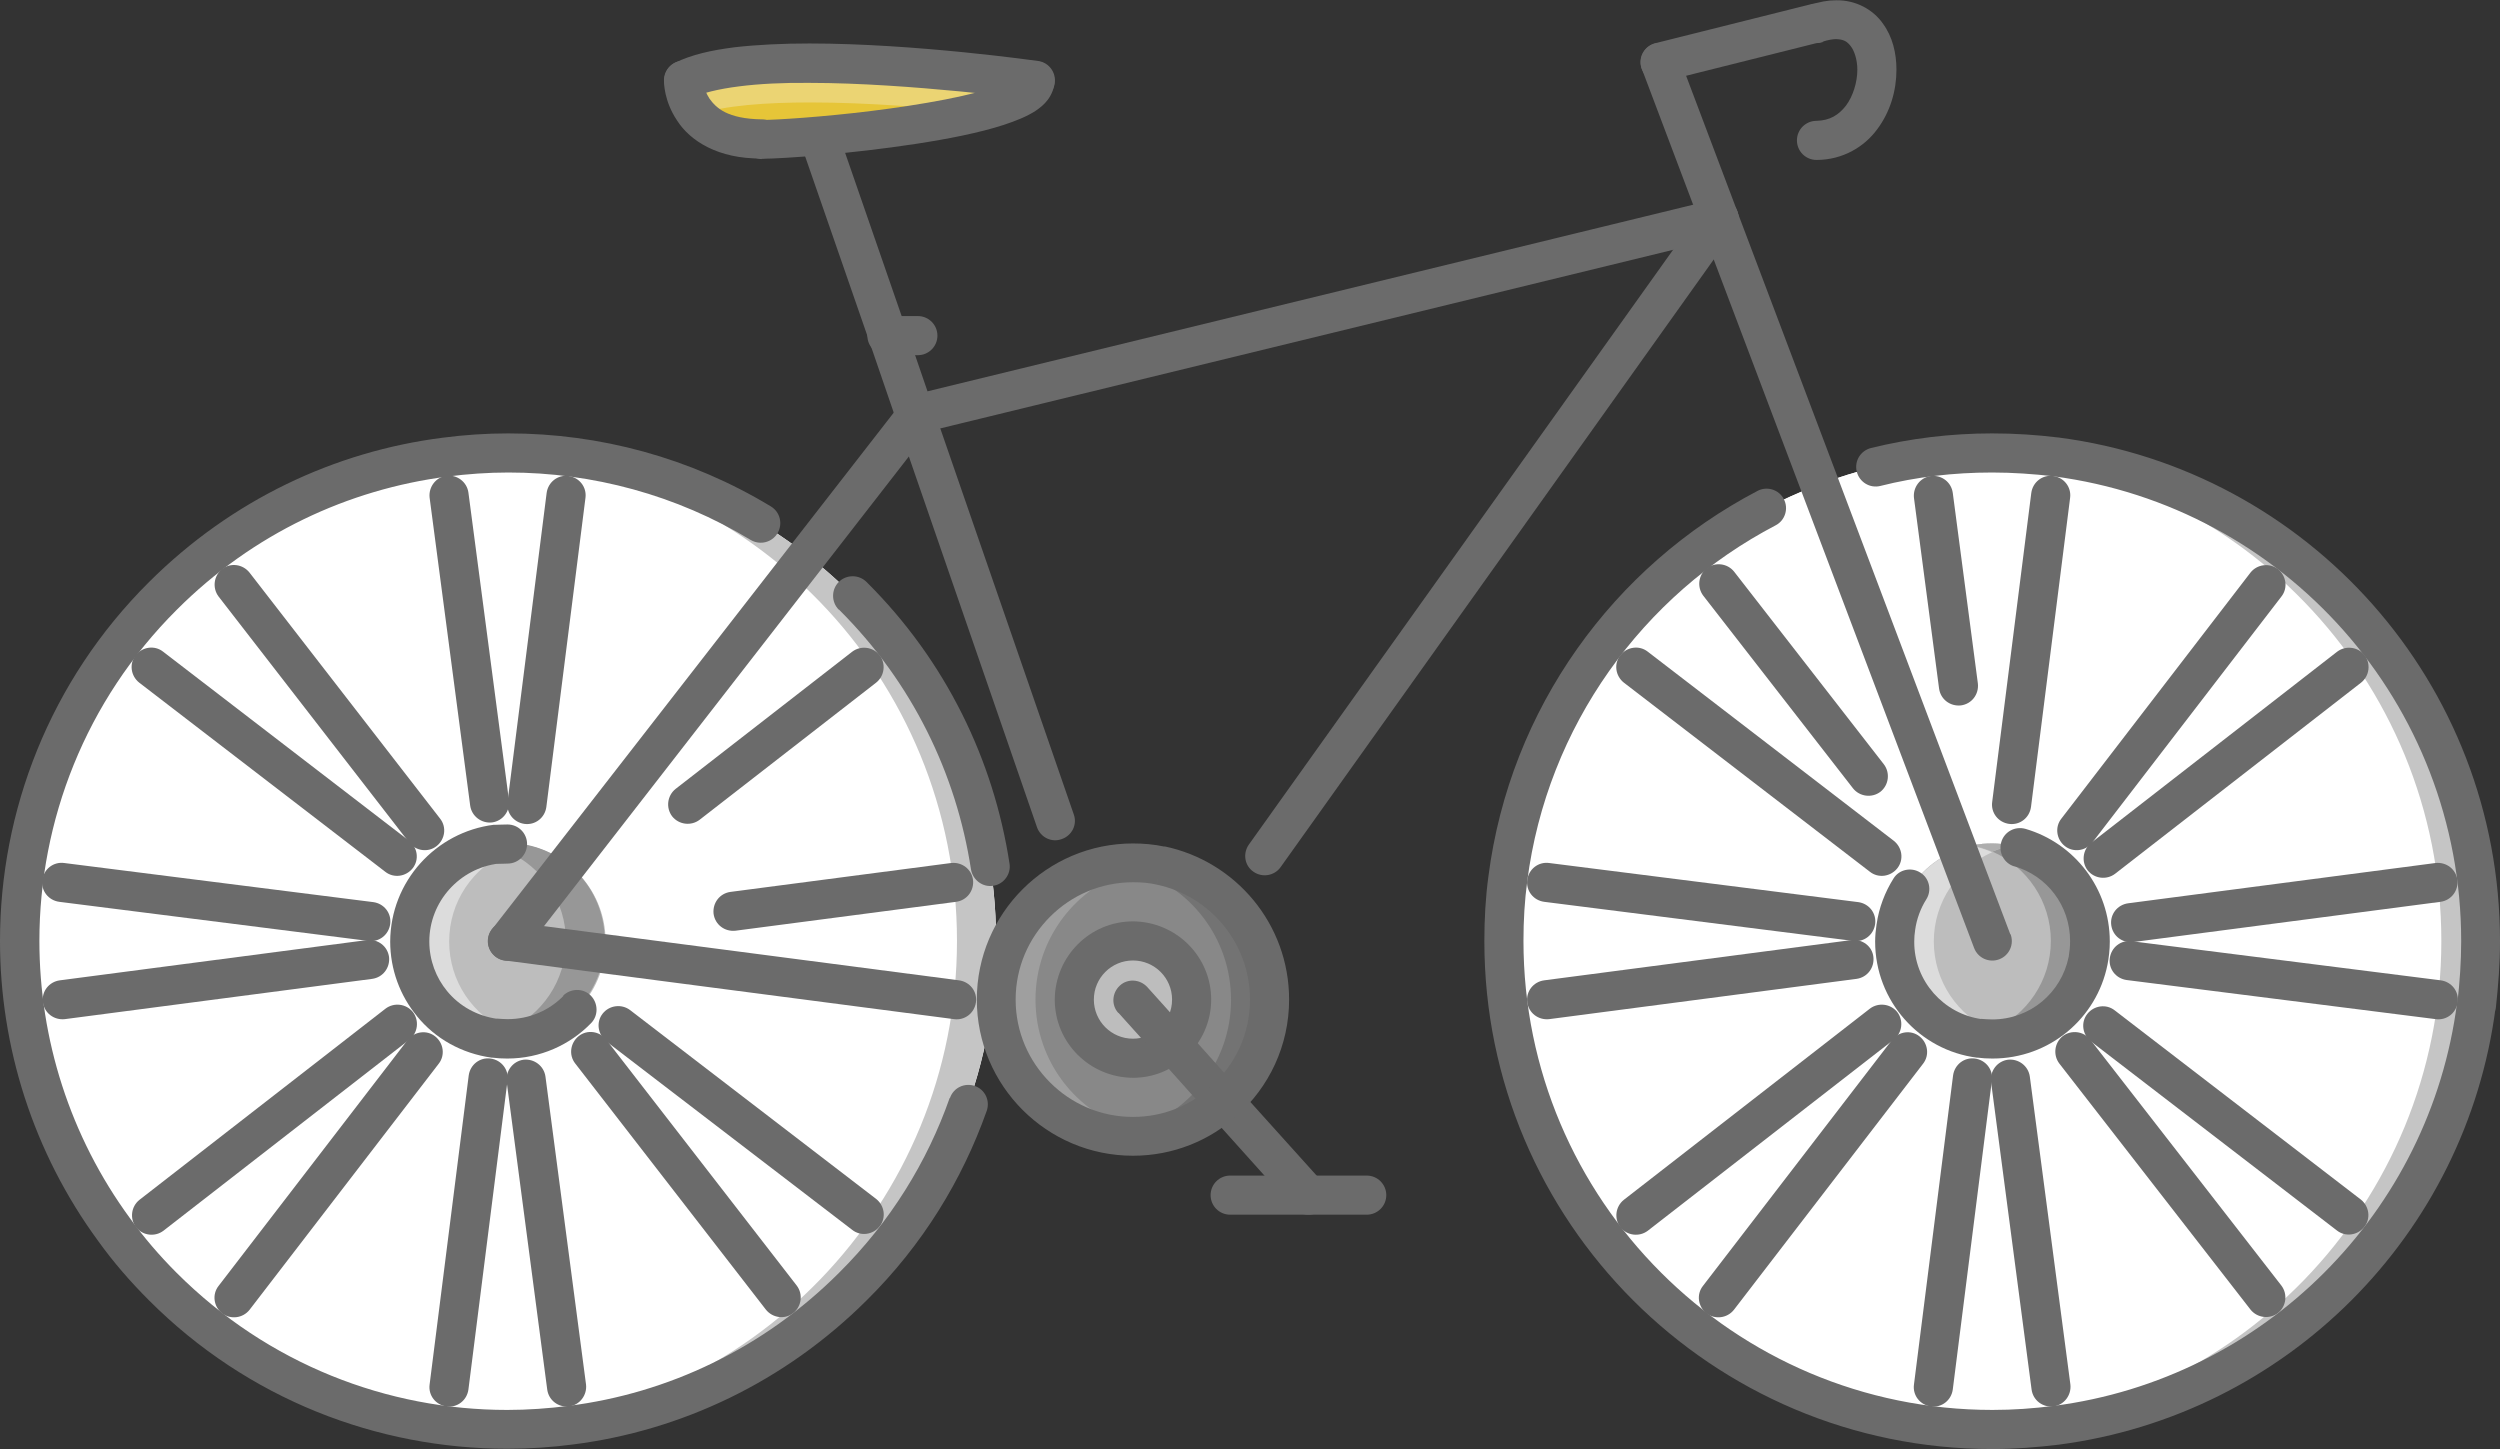 <?xml version="1.0" encoding="UTF-8"?><svg xmlns="http://www.w3.org/2000/svg" viewBox="0 0 85.66 49.65"><rect x="0" y="0" width="85.66" height="49.65" fill="#333333" stroke="none"/><defs><style>.d{fill:#979797;}.e{fill:#fff;}.f{fill:#c5c5c5;}.g{fill:#aeaeae;}.h{fill:#9f9f9f;}.i{fill:#6b6b6b;}.j{fill:#bdbdbd;}.k{fill:gray;}.l{fill:#e6c538;}.m{fill:#737373;}.n{fill:#ebd473;}.o{fill:#dcdcdc;}.p{fill:#888;}</style></defs><g id="a"/><g id="b"><g id="c"><g><path class="e" d="M34.13,32.25c0,9.24-7.49,16.73-16.73,16.73S.67,41.49,.67,32.25,8.16,15.51,17.4,15.51s16.73,7.49,16.73,16.73"/><path class="f" d="M17.4,15.51h0c-.23,0-.45,.02-.67,.03,8.93,.35,16.06,7.68,16.06,16.7s-7.14,16.34-16.06,16.7c.22,0,.44,.03,.67,.03,9.24,0,16.73-7.49,16.73-16.73S26.64,15.51,17.4,15.51"/><path class="e" d="M2.01,32.25c0-9.02,7.14-16.35,16.06-16.7-.22-.01-.44-.03-.67-.03C8.16,15.51,.67,23.01,.67,32.25s7.49,16.73,16.73,16.73c.23,0,.45-.02,.67-.03-8.93-.35-16.06-7.68-16.06-16.7"/><path class="e" d="M85,32.25c0,9.24-7.49,16.73-16.73,16.73s-16.73-7.49-16.73-16.73,7.49-16.73,16.73-16.73,16.73,7.49,16.73,16.73"/><path class="f" d="M68.26,15.51h0c-.23,0-.45,.02-.67,.03,8.93,.35,16.06,7.68,16.06,16.7s-7.14,16.34-16.06,16.7c.22,0,.44,.03,.67,.03,9.24,0,16.73-7.49,16.73-16.73s-7.49-16.73-16.73-16.73"/><path class="e" d="M52.87,32.25c0-9.02,7.14-16.35,16.06-16.7-.22-.01-.44-.03-.67-.03-9.24,0-16.73,7.49-16.73,16.73s7.49,16.73,16.73,16.73c.23,0,.45-.02,.67-.03-8.93-.35-16.06-7.68-16.06-16.7"/><path class="j" d="M71.61,32.25c0,1.85-1.5,3.35-3.35,3.35s-3.35-1.5-3.35-3.35,1.5-3.35,3.35-3.35,3.35,1.5,3.35,3.35"/><path class="j" d="M20.75,32.25c0,1.85-1.5,3.35-3.35,3.35s-3.35-1.5-3.35-3.35,1.5-3.35,3.35-3.35,3.35,1.5,3.35,3.35"/><path class="o" d="M17.4,28.9h-.01c.23,0,.45,.02,.67,.07h0c-.22-.05-.44-.07-.67-.07"/><path class="o" d="M16.72,28.97c-1.52,.31-2.66,1.66-2.66,3.28s1.14,2.96,2.66,3.28c.23-.05,.46-.12,.67-.21-1.18-.52-2-1.69-2-3.06s.82-2.54,2-3.06c-.21-.09-.44-.17-.67-.21m1.34,6.55c-.22,.04-.44,.07-.67,.07h.01c.23,0,.45-.02,.67-.07h0"/><path class="f" d="M17.38,28.9c-.23,0-.45,.02-.67,.07h0c.22-.04,.44-.07,.67-.07h-.01Z"/><path class="d" d="M18.06,28.97c-.23,.05-.46,.12-.67,.21,1.18,.52,2,1.7,2,3.06s-.82,2.54-2,3.06c.21,.09,.44,.17,.67,.21,1.52-.32,2.66-1.66,2.66-3.28s-1.14-2.96-2.66-3.28"/><path class="f" d="M16.72,35.53h0c.22,.05,.44,.07,.67,.07h.01c-.23,0-.45-.02-.67-.07"/><path class="g" d="M17.39,28.9c-.23,0-.45,.02-.67,.07,.23,.05,.46,.12,.67,.21,.21-.09,.44-.17,.67-.21-.22-.04-.44-.07-.67-.07m0,6.41c-.21,.09-.44,.17-.67,.21,.22,.04,.44,.07,.67,.07s.45-.02,.67-.07c-.23-.05-.46-.12-.67-.21"/><path class="e" d="M68.27,28.9h0c.23,0,.45,.02,.67,.07h0c-.22-.04-.44-.07-.67-.07"/><path class="o" d="M68.27,28.9h0c.23,0,.45,.02,.67,.07h0c-.22-.05-.44-.07-.67-.07m-.68,.07c-1.52,.32-2.66,1.66-2.66,3.28s1.14,2.96,2.66,3.28c.23-.05,.46-.12,.67-.21-1.18-.52-2-1.7-2-3.06s.82-2.54,2-3.06c-.21-.09-.44-.17-.67-.21"/><path class="e" d="M68.94,35.53c-.22,.04-.44,.07-.67,.07h0c.23,0,.45-.02,.67-.07h0"/><path class="o" d="M68.93,35.53c-.22,.04-.44,.07-.67,.07h0c.23,0,.45-.02,.67-.07h0"/><path class="f" d="M68.25,28.9c-.23,0-.45,.02-.67,.07h0c.22-.04,.44-.07,.67-.07h0Z"/><path class="d" d="M68.26,28.9c-.23,0-.45,.02-.67,.07h0c.22-.04,.44-.07,.67-.07h0Zm.68,.07c-.23,.05-.46,.12-.67,.21,1.18,.52,2,1.7,2,3.06s-.82,2.54-2,3.06c.21,.09,.44,.17,.67,.21,1.52-.32,2.66-1.66,2.66-3.28s-1.14-2.96-2.66-3.28"/><path class="f" d="M67.58,35.53h0c.22,.04,.44,.07,.67,.07h0c-.23,0-.45-.02-.67-.07"/><path class="d" d="M67.59,35.53h0c.22,.05,.44,.07,.67,.07h0c-.23,0-.45-.02-.67-.07"/><path class="g" d="M68.26,28.9c-.23,0-.45,.02-.67,.07,.23,.05,.46,.12,.67,.21,.21-.09,.44-.17,.67-.21-.22-.04-.44-.07-.67-.07m0,6.41c-.21,.09-.44,.17-.67,.21,.22,.04,.44,.07,.67,.07s.46-.02,.67-.07c-.23-.05-.46-.12-.67-.21"/><path class="l" d="M35.46,2.76c0,1.34-8.03,2.01-9.37,2.01-2.68,0-2.68-2.01-2.68-2.01,2.68-1.34,12.05,0,12.05,0"/><path class="e" d="M27.73,2.16h0m0,0c-1.78,0-3.41,.15-4.3,.6,.89-.45,2.52-.59,4.3-.6m7.74,.6h0m0,.01h0"/><path class="n" d="M27.73,2.16h0c-1.78,0-3.41,.15-4.3,.6,0,0,.02,.61,.47,1.16,.94-.31,2.35-.41,3.87-.41,1.98,0,4.14,.18,5.67,.34,1.14-.28,1.98-.63,2.04-1.04h0v-.03h0v-.02h-.02c-.3-.05-4.25-.59-7.67-.6h-.04"/><path class="j" d="M36.81,34.25c0-1.11,.9-2.01,2.01-2.01s2.01,.9,2.01,2.01c0,.59-.26,1.12-.67,1.49-.35,.32-.82,.52-1.34,.52-1.11,0-2.01-.9-2.01-2.01"/><path class="p" d="M38.82,32.25c-1.11,0-2.01,.9-2.01,2.01s.9,2.01,2.01,2.01c.52,0,.99-.2,1.34-.52,.41-.36,.67-.9,.67-1.49,0-1.11-.9-2.01-2.01-2.01m0,6.69c-2.58,0-4.68-2.1-4.68-4.68s2.1-4.68,4.68-4.68c.32,0,.64,.03,.95,.09,2.13,.44,3.73,2.33,3.73,4.59,0,1.38-.6,2.62-1.57,3.48-.82,.75-1.91,1.21-3.12,1.21"/><path class="h" d="M38.82,29.57c-2.58,0-4.68,2.1-4.68,4.68s2.06,4.64,4.6,4.68c-.19,0-.39-.04-.58-.06,.23-.03,.45-.08,.67-.15-1.94-.57-3.35-2.35-3.35-4.47s1.42-3.9,3.35-4.47c-.22-.06-.45-.12-.69-.15,.23-.03,.45-.06,.69-.06h0Z"/><path class="f" d="M38.83,29.57h0s.07,0,.11,0c-.04,0-.07,0-.11,0m.11,0h0m1.03,.14c2.03,.52,3.53,2.35,3.53,4.54,0,1.38-.6,2.62-1.57,3.48-.82,.75-1.91,1.21-3.12,1.21-.03,0-.06,0-.09,0,.03,0,.06,0,.1,0,2.58,0,4.68-2.1,4.68-4.69,0-2.19-1.51-4.03-3.55-4.54"/><path class="m" d="M38.83,29.57h0c.23,0,.45,.04,.67,.07-.23,.03-.45,.08-.67,.15,1.94,.57,3.35,2.35,3.35,4.47s-1.42,3.89-3.35,4.47c.22,.06,.45,.12,.68,.15-.23,.03-.46,.06-.69,.06h0c1.21,0,2.3-.45,3.12-1.21,.96-.86,1.56-2.1,1.56-3.48,0-2.19-1.5-4.03-3.53-4.54-.33-.08-.67-.13-1.02-.14h-.02s-.07,0-.11,0"/><path class="k" d="M38.83,29.57c-.24,0-.46,.03-.69,.06,.23,.03,.46,.08,.69,.15,.22-.06,.44-.11,.67-.15-.22-.03-.44-.06-.67-.07m0,9.16c-.22,.06-.44,.12-.67,.15,.19,.03,.38,.06,.58,.06h.09c.24,0,.46-.03,.69-.06-.23-.03-.46-.08-.68-.15"/><path class="i" d="M19.31,34.12c-.48,.49-1.15,.8-1.92,.8-.11,0-.24-.01-.38-.02l-.06,.67,.09-.66c-.7-.1-1.3-.44-1.72-.95h0c-.38-.46-.61-1.06-.61-1.7,0-1.37,1.04-2.51,2.37-2.67l-.08-.66v.67c.18,0,.3-.01,.39-.01,.37,0,.67-.3,.67-.67s-.3-.67-.67-.67c-.18,0-.3,.01-.39,.01h-.08c-1.99,.25-3.54,1.94-3.55,4,0,.96,.34,1.86,.92,2.56l.51-.43-.52,.42c.63,.78,1.55,1.29,2.57,1.43h.03c.15,.02,.31,.03,.5,.03,1.13,0,2.15-.47,2.87-1.21,.26-.26,.25-.69-.01-.95-.26-.26-.69-.25-.95,.01"/><path class="i" d="M64.43,16.65c1.23-.31,2.51-.46,3.83-.46,.7,0,1.41,.05,2.11,.13l.08-.66-.09,.66c7.89,1.03,13.97,7.76,13.97,15.93,0,.7-.05,1.41-.13,2.11l.66,.08v-.67h-.01c-.34,0-.62,.25-.66,.58-.92,7.19-6.62,12.89-13.81,13.82-.7,.09-1.39,.14-2.11,.14-4.44,0-8.45-1.8-11.36-4.71-2.91-2.91-4.71-6.92-4.71-11.36,0-.7,.04-1.39,.13-2.05h0c.68-5.31,3.96-9.81,8.51-12.19,.33-.17,.45-.58,.28-.9-.17-.33-.58-.45-.9-.28-4.93,2.58-8.48,7.45-9.22,13.2h0c-.1,.73-.14,1.48-.14,2.23,0,9.61,7.79,17.4,17.4,17.4,.78,0,1.53-.06,2.28-.15,7.8-1.02,13.96-7.18,14.97-14.98l-.66-.09v.67h.01c.34,0,.63-.25,.66-.59,.08-.73,.14-1.49,.14-2.26,0-8.85-6.58-16.15-15.13-17.26h-.01c-.73-.09-1.49-.14-2.26-.14-1.42,0-2.81,.17-4.15,.5-.36,.09-.58,.45-.49,.81,.09,.36,.45,.58,.81,.49Z"/><path class="i" d="M69.01,29.68c1.12,.32,1.92,1.34,1.92,2.57,0,.18-.02,.36-.05,.55l.66,.12-.66-.13c-.25,1.22-1.31,2.14-2.62,2.14-.11,0-.24-.01-.38-.02l-.06,.67,.09-.66c-1.3-.17-2.33-1.3-2.32-2.66,0-.12,.01-.27,.03-.39h0c.05-.38,.19-.75,.38-1.05,.2-.31,.11-.73-.2-.92-.31-.2-.73-.11-.92,.2-.29,.46-.5,1-.58,1.57l.66,.1-.66-.11c-.03,.2-.05,.41-.05,.6,0,2.04,1.52,3.73,3.49,3.98h.03c.15,.02,.31,.03,.5,.03,1.96,0,3.57-1.38,3.94-3.21h0c.05-.26,.08-.52,.08-.8,0-1.82-1.21-3.37-2.89-3.86-.36-.1-.73,.1-.83,.46-.1,.35,.1,.73,.46,.83Z"/><path class="i" d="M30.94,13.74l-.08,.09-.02,.03-13.98,17.98c-.23,.29-.17,.71,.12,.94,.29,.23,.71,.17,.94-.12L31.88,14.69l.07-.08c.24-.28,.21-.7-.07-.94-.28-.24-.7-.21-.94,.07Z"/><path class="i" d="M68.88,32.01L59.53,7.26l-.63,.24h.67l-.04-.25-2.02-5.35c-.13-.35-.52-.52-.86-.39-.35,.13-.52,.52-.39,.86l2.02,5.35,.63-.24h-.67l.04,.25,9.36,24.75c.13,.35,.52,.52,.86,.39,.35-.13,.52-.52,.39-.86Z"/><path class="i" d="M58.45,7h-.01l-.08,.11-15.57,21.83c-.21,.3-.15,.72,.16,.93,.3,.21,.72,.14,.93-.16L59.44,7.88l-.55-.39,.47,.48h.01c.27-.27,.27-.69,.02-.96-.26-.27-.68-.27-.95-.02Z"/><path class="i" d="M36.79,27.9l-4.79-13.85-.95-2.77-2.32-6.7c-.12-.35-.5-.53-.85-.41-.35,.12-.53,.5-.41,.85l2.32,6.69,.95,2.77,4.79,13.86c.12,.35,.5,.54,.85,.41,.35-.12,.54-.5,.41-.85Z"/><path class="i" d="M31.6,14.83l27.45-6.69-.16-.65v.67h.01c.37,0,.67-.3,.67-.67s-.3-.67-.67-.67h-.01l-.16,.02-27.45,6.69c-.36,.09-.58,.45-.49,.81,.09,.36,.45,.58,.81,.49Z"/><path class="i" d="M57.04,2.78l5.35-1.34c.36-.09,.58-.45,.49-.81-.09-.36-.45-.58-.81-.49l-5.35,1.34c-.36,.09-.58,.45-.49,.81,.09,.36,.45,.58,.81,.49"/><path class="i" d="M23.71,3.36c.33-.17,.9-.31,1.61-.4,.7-.09,1.53-.13,2.41-.12,1.75,0,3.67,.15,5.14,.29,.74,.07,1.36,.15,1.81,.2,.44,.05,.69,.09,.7,.09,.37,.05,.71-.2,.76-.57,.05-.37-.2-.71-.57-.76-.02,0-4.19-.6-7.83-.6-.91,0-1.79,.04-2.57,.13-.79,.1-1.47,.25-2.04,.53-.33,.17-.46,.57-.3,.9,.16,.33,.57,.46,.9,.3Z"/><path class="i" d="M18.72,27.65l1.34-10.59c.05-.37-.21-.7-.58-.75-.37-.05-.7,.21-.75,.58l-1.34,10.59c-.05,.37,.21,.7,.58,.75,.37,.05,.7-.21,.75-.58"/><path class="i" d="M17.44,27.43l-1.39-10.55c-.05-.37-.39-.62-.75-.58-.37,.05-.62,.39-.58,.75l1.39,10.55c.05,.37,.39,.62,.75,.58,.37-.05,.62-.39,.58-.75"/><path class="i" d="M15.08,28.05l-6.53-8.43c-.23-.29-.65-.35-.94-.12-.29,.23-.34,.65-.12,.94l6.53,8.43c.23,.29,.65,.35,.94,.12,.29-.23,.35-.65,.12-.94"/><path class="i" d="M14.02,28.81l-8.43-6.48c-.29-.23-.71-.17-.94,.12-.23,.29-.17,.71,.12,.94l8.43,6.48c.29,.23,.71,.17,.94-.12,.23-.29,.17-.71-.12-.94"/><path class="i" d="M12.79,30.91l-10.59-1.34c-.37-.05-.7,.21-.75,.58-.05,.37,.21,.7,.58,.75l10.59,1.34c.37,.05,.7-.21,.75-.58,.05-.37-.21-.7-.58-.75"/><path class="i" d="M12.58,32.21l-10.53,1.38c-.37,.05-.63,.38-.58,.75,.05,.37,.38,.62,.75,.58l10.53-1.38c.37-.05,.62-.38,.58-.75-.05-.37-.38-.62-.75-.58"/><path class="i" d="M13.21,34.56l-8.43,6.55c-.29,.23-.34,.65-.12,.94,.23,.29,.65,.34,.94,.12l8.43-6.55c.29-.23,.34-.65,.12-.94-.23-.29-.65-.34-.94-.12"/><path class="i" d="M13.97,35.63l-6.48,8.43c-.23,.29-.17,.71,.12,.94,.29,.22,.71,.17,.94-.12l6.48-8.43c.23-.29,.17-.71-.12-.94-.29-.23-.71-.17-.94,.12"/><path class="i" d="M16.06,36.85l-1.34,10.59c-.05,.37,.21,.7,.58,.75,.37,.05,.7-.21,.75-.58l1.34-10.59c.05-.37-.21-.7-.58-.75-.37-.05-.7,.21-.75,.58"/><path class="i" d="M17.36,37.06l1.39,10.55c.05,.37,.38,.62,.75,.58,.37-.05,.62-.39,.58-.75l-1.39-10.55c-.05-.37-.39-.62-.75-.58-.37,.05-.62,.39-.58,.75"/><path class="i" d="M23.97,28.09l6.05-4.7c.29-.23,.34-.65,.12-.94-.23-.29-.65-.34-.94-.12l-6.05,4.7c-.29,.23-.34,.65-.12,.94,.23,.29,.65,.34,.94,.12"/><path class="i" d="M25.2,31.89l7.56-.99c.37-.05,.62-.38,.58-.75-.05-.37-.38-.62-.75-.58l-7.56,.99c-.37,.05-.62,.38-.58,.75,.05,.37,.38,.62,.75,.58"/><path class="i" d="M19.71,36.44l6.53,8.43c.23,.29,.65,.35,.94,.12,.29-.23,.34-.65,.12-.94l-6.53-8.43c-.23-.29-.65-.35-.94-.12-.29,.23-.35,.65-.12,.94"/><path class="i" d="M20.77,35.68l8.43,6.46c.29,.23,.71,.17,.94-.12,.23-.29,.17-.71-.12-.94l-8.43-6.47c-.29-.22-.71-.17-.94,.12-.23,.29-.17,.71,.12,.94"/><path class="i" d="M17.3,32.91l15.39,2.01c.37,.05,.7-.21,.75-.58,.05-.37-.21-.7-.58-.75l-15.39-2.01c-.37-.05-.7,.21-.75,.58-.05,.37,.21,.7,.58,.75"/><path class="i" d="M32.54,37.62c-.77,2.19-2.03,4.24-3.79,5.99h0c-2.6,2.6-5.87,4.13-9.26,4.56-.7,.09-1.41,.14-2.11,.14-4.1,0-8.19-1.56-11.33-4.7-.59-.59-1.12-1.21-1.59-1.86h0c-2.07-2.82-3.11-6.16-3.11-9.51,0-4.11,1.57-8.22,4.71-11.35,2.61-2.61,5.87-4.12,9.26-4.56,.7-.09,1.4-.14,2.1-.14,2.88,0,5.76,.77,8.3,2.31,.32,.19,.73,.09,.92-.23,.19-.32,.09-.73-.23-.92-2.76-1.67-5.87-2.5-8.99-2.5-.76,0-1.52,.05-2.27,.15-3.67,.47-7.21,2.12-10.04,4.94C1.7,23.33,0,27.79,0,32.24,0,35.86,1.13,39.48,3.37,42.53h0c.51,.71,1.09,1.38,1.73,2.02,3.39,3.4,7.84,5.09,12.28,5.09,.76,0,1.53-.05,2.28-.15,3.67-.47,7.22-2.13,10.04-4.94h0c1.91-1.89,3.27-4.12,4.11-6.49,.12-.35-.06-.73-.41-.85-.35-.12-.73,.06-.85,.41Z"/><path class="i" d="M69.59,27.65l1.34-10.59c.05-.37-.21-.7-.58-.75-.37-.05-.7,.21-.75,.58l-1.34,10.59c-.05,.37,.21,.7,.58,.75,.37,.05,.7-.21,.75-.58"/><path class="i" d="M67.77,23.42l-.86-6.53c-.05-.37-.38-.62-.75-.58-.37,.05-.62,.39-.58,.75l.86,6.53c.05,.37,.38,.62,.75,.58,.37-.05,.62-.38,.58-.75"/><path class="i" d="M66.92,36.85l-1.34,10.59c-.05,.37,.21,.7,.58,.75,.37,.05,.7-.21,.75-.58l1.34-10.59c.05-.37-.21-.7-.58-.75-.37-.05-.7,.21-.75,.58"/><path class="i" d="M68.22,37.06l1.39,10.55c.05,.37,.38,.62,.75,.58,.37-.05,.62-.39,.58-.75l-1.39-10.55c-.05-.37-.39-.62-.75-.58-.37,.05-.62,.39-.58,.75"/><path class="i" d="M64.55,26.19l-5.13-6.6c-.23-.29-.65-.34-.94-.12-.29,.23-.34,.65-.12,.94l5.13,6.6c.23,.29,.65,.34,.94,.12,.29-.23,.34-.65,.12-.94"/><path class="i" d="M64.89,28.81l-8.43-6.48c-.29-.23-.71-.17-.94,.12-.23,.29-.17,.71,.12,.94l8.43,6.48c.29,.23,.71,.17,.94-.12,.23-.29,.17-.71-.12-.94"/><path class="i" d="M70.56,36.44l6.55,8.43c.23,.29,.65,.34,.94,.12,.29-.23,.34-.65,.12-.94l-6.55-8.43c-.23-.29-.65-.34-.94-.12-.29,.23-.34,.65-.12,.94"/><path class="i" d="M71.64,35.68l8.43,6.48c.29,.23,.71,.17,.94-.12,.23-.29,.17-.71-.12-.94l-8.43-6.48c-.29-.23-.71-.17-.94,.12-.23,.29-.17,.71,.12,.94"/><path class="i" d="M63.67,30.91l-10.59-1.34c-.37-.05-.7,.21-.75,.58-.05,.37,.21,.7,.58,.75l10.59,1.34c.37,.05,.7-.21,.75-.58,.05-.37-.21-.7-.58-.75"/><path class="i" d="M63.44,32.21l-10.53,1.38c-.37,.05-.63,.38-.58,.75,.05,.37,.38,.62,.75,.58l10.53-1.38c.37-.05,.62-.38,.58-.75s-.38-.62-.75-.58"/><path class="i" d="M72.87,33.58l10.59,1.34c.37,.05,.7-.21,.75-.58,.05-.37-.21-.7-.58-.75l-10.59-1.34c-.37-.05-.7,.21-.75,.58-.05,.37,.21,.7,.58,.75"/><path class="i" d="M73.08,32.28l10.54-1.38c.37-.05,.62-.38,.58-.75-.05-.37-.38-.62-.75-.58l-10.53,1.38c-.37,.05-.63,.38-.58,.75,.05,.37,.38,.62,.75,.58"/><path class="i" d="M64.07,34.56l-8.43,6.55c-.29,.23-.34,.65-.12,.94,.23,.29,.65,.34,.94,.12l8.43-6.55c.29-.23,.34-.65,.12-.94-.23-.29-.65-.34-.94-.12"/><path class="i" d="M64.83,35.63l-6.48,8.43c-.23,.29-.17,.71,.12,.94,.29,.22,.71,.17,.94-.12l6.48-8.43c.23-.29,.17-.71-.12-.94s-.71-.17-.94,.12"/><path class="i" d="M72.47,29.94l8.43-6.55c.29-.23,.34-.65,.12-.94-.23-.29-.65-.34-.94-.12l-8.43,6.55c-.29,.23-.34,.65-.12,.94,.23,.29,.65,.34,.94,.12"/><path class="i" d="M71.69,28.87l6.48-8.43c.23-.29,.17-.71-.12-.94-.29-.22-.71-.17-.94,.12l-6.48,8.43c-.23,.29-.17,.71,.12,.94,.29,.23,.71,.17,.94-.12"/><path class="i" d="M28.75,20.89c2.52,2.51,4.02,5.64,4.52,8.9,.06,.36,.4,.62,.76,.56,.36-.05,.62-.4,.56-.76-.54-3.53-2.17-6.94-4.9-9.65-.26-.26-.69-.26-.95,0-.26,.26-.26,.69,0,.95Z"/><path class="i" d="M22.75,2.76c0,.07,0,.7,.45,1.37,.44,.69,1.4,1.32,2.9,1.3,.37,0,.67-.3,.67-.67s-.3-.67-.67-.67c-1.18-.02-1.56-.39-1.79-.71-.11-.17-.17-.34-.2-.46l-.02-.15v-.03h0c0-.36-.3-.66-.67-.66s-.67,.3-.67,.67Z"/><path class="i" d="M26.09,5.44c.74,0,3.07-.17,5.29-.51,1.11-.17,2.18-.38,3.01-.65,.42-.14,.78-.28,1.09-.48,.15-.1,.3-.22,.42-.38,.12-.16,.23-.39,.23-.65,0-.37-.3-.67-.67-.67s-.67,.3-.67,.67h.26l-.21-.16-.04,.16h.26l-.21-.16h-.01c-.05,.06-.23,.18-.5,.28-.94,.38-2.78,.7-4.47,.91-1.69,.21-3.29,.31-3.76,.31-.37,0-.67,.3-.67,.67s.3,.67,.67,.67"/><path class="i" d="M30.39,12.17h1.06c.37,0,.67-.3,.67-.67s-.3-.67-.67-.67h-1.06c-.37,0-.67,.3-.67,.67s.3,.67,.67,.67"/><path class="i" d="M40.83,34.25h-.67c0,.4-.17,.74-.44,.98h-.01c-.23,.22-.54,.36-.89,.36-.74,0-1.34-.6-1.34-1.34s.6-1.34,1.34-1.34,1.34,.6,1.34,1.34h1.34c0-1.48-1.2-2.67-2.68-2.68-1.48,0-2.67,1.2-2.68,2.68,0,1.48,1.2,2.67,2.68,2.68,.7,0,1.33-.27,1.79-.7l-.45-.49,.44,.5c.56-.49,.9-1.21,.9-1.99h-.67Z"/><path class="i" d="M38.32,34.7l1.34,1.49h0l1.78,1.99,2.89,3.22c.25,.27,.67,.3,.94,.05,.27-.25,.3-.67,.05-.94l-2.89-3.21-1.78-1.99h0l-1.34-1.49c-.25-.27-.67-.3-.94-.05-.27,.25-.3,.67-.05,.94"/><path class="i" d="M42.15,41.62h4.68c.37,0,.67-.3,.67-.67s-.3-.67-.67-.67h-4.68c-.37,0-.67,.3-.67,.67s.3,.67,.67,.67"/><path class="i" d="M62.44,1.43c.19-.06,.35-.09,.47-.09,.27,.01,.38,.08,.51,.25,.12,.16,.22,.46,.22,.8,0,.43-.15,.91-.39,1.23-.25,.32-.55,.51-1.01,.52-.37,0-.67,.3-.67,.67s.3,.67,.67,.67c.9,0,1.64-.45,2.08-1.05,.45-.6,.66-1.33,.66-2.04,0-.56-.13-1.13-.47-1.59-.33-.47-.92-.8-1.59-.79-.29,0-.58,.05-.89,.16-.35,.12-.54,.5-.42,.85,.12,.35,.5,.54,.85,.42Z"/><path class="i" d="M39.77,29.66l-.14,.65c1.82,.38,3.2,2,3.2,3.94,0,1.18-.51,2.24-1.34,2.98h0c-.7,.65-1.63,1.04-2.67,1.04-1.11,0-2.11-.45-2.84-1.18-.73-.73-1.18-1.73-1.18-2.84s.45-2.11,1.18-2.84c.73-.73,1.73-1.18,2.84-1.18,.29,0,.56,.02,.81,.08h0l.14-.65,.14-.65c-.37-.08-.74-.11-1.09-.11-2.95,0-5.35,2.4-5.35,5.35,0,2.95,2.4,5.35,5.35,5.35,1.37,0,2.64-.52,3.57-1.38l-.45-.49,.44,.5c1.1-.98,1.79-2.4,1.79-3.98,0-2.59-1.83-4.74-4.27-5.25l-.14,.65,.14-.65-.14,.65Z"/></g></g></g></svg>